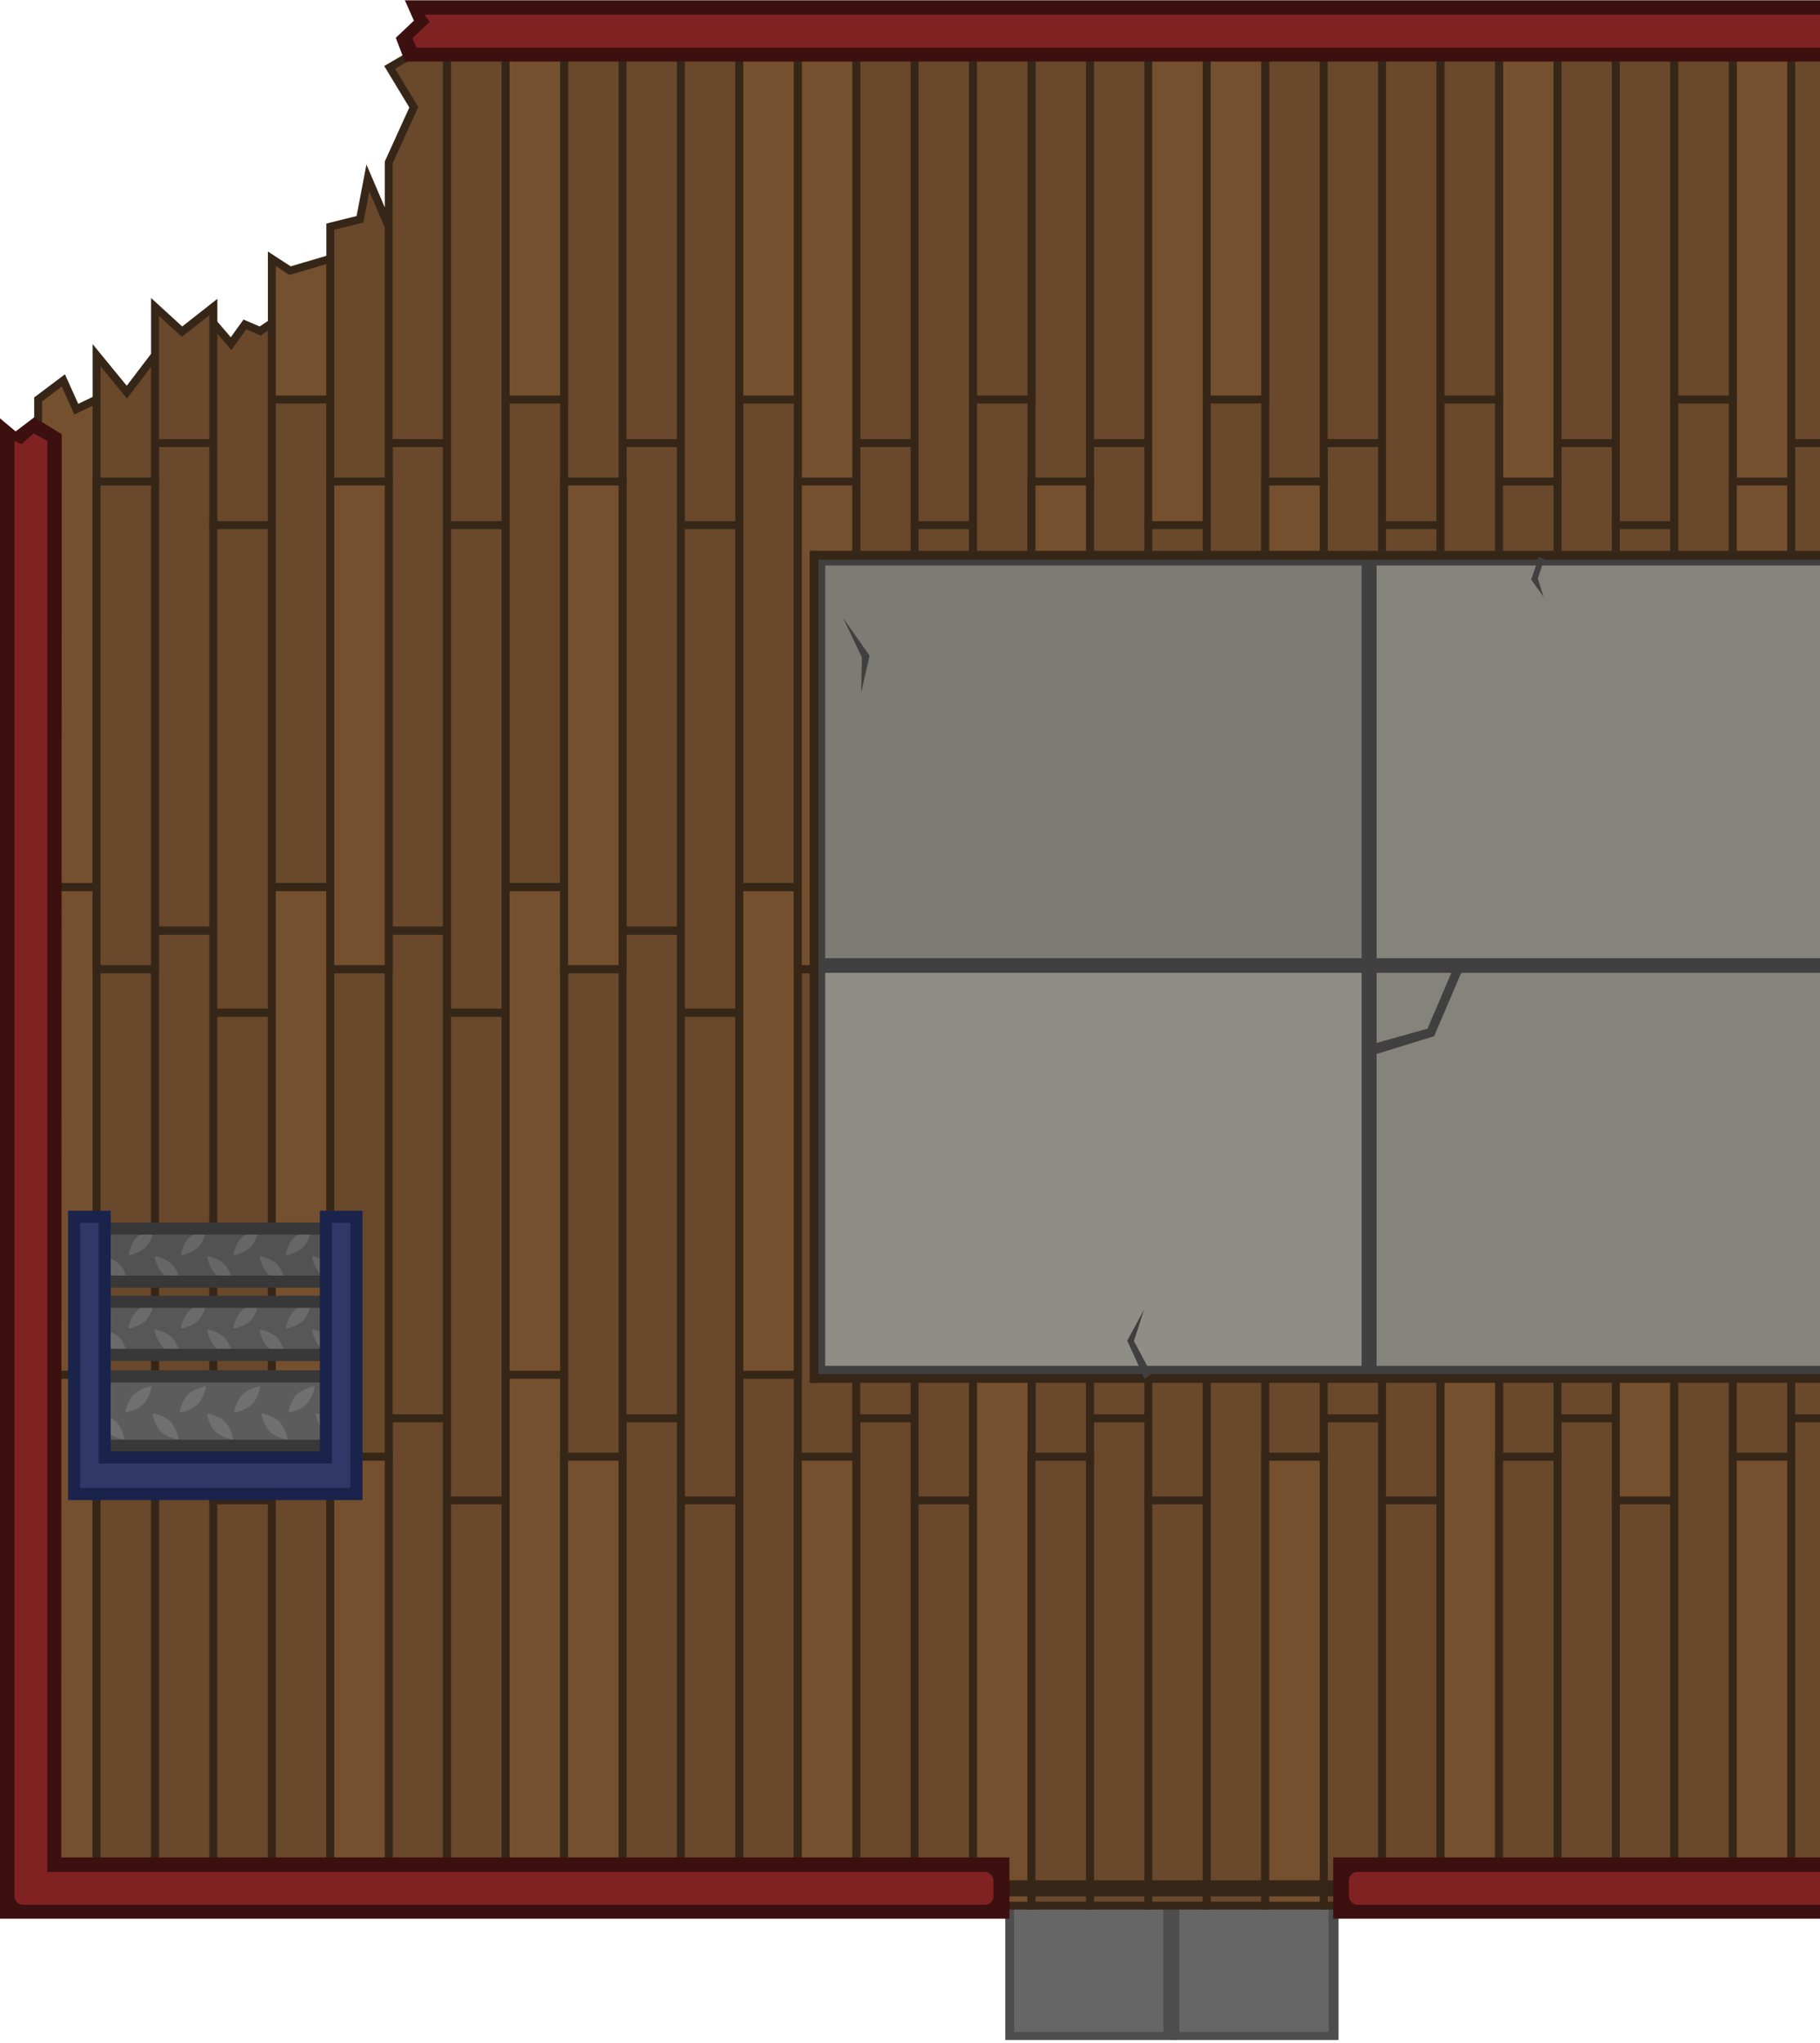 <svg xmlns="http://www.w3.org/2000/svg" xml:space="preserve" width="299.748mm" height="336.461mm" viewBox="0 0 299.748 336.461"><g transform="translate(201.083 163.777)"><path d="m-127.07-90.466-.225-69.085h397.86v309.036h-468.842V-88.144Z" style="fill:#84847c;stroke:#404040;stroke-width:2.6;stroke-linecap:round;stop-color:#000"/><path d="M13715.801 4589.848h28.348v25.948h-28.348z" style="display:inline;fill:#4d4d4d;stroke-width:.482;stroke-opacity:.576;paint-order:markers stroke fill;stop-color:#000" transform="translate(-13751.318 -4443.634)"/><path d="M13717.253 4591.315h24.573v23.151h-24.573z" style="display:inline;fill:#666;stroke-width:.43;stroke-opacity:.576;paint-order:markers stroke fill;stop-color:#000" transform="translate(-13751.318 -4443.634)"/><path d="M13743.144 4589.847h27.542v25.948h-27.542z" style="display:inline;fill:#4d4d4d;stroke-width:.482;stroke-opacity:.576;paint-order:markers stroke fill;stop-color:#000" transform="translate(-13751.318 -4443.634)"/><path d="M13744.466 4591.314h24.573v23.151h-24.573z" style="display:inline;fill:#666;stroke-width:.43;stroke-opacity:.576;paint-order:markers stroke fill;stop-color:#000" transform="translate(-13751.318 -4443.634)"/><path d="M206.069-162.577h90.745v91.152h-90.745z" style="fill:#8e8e86;fill-opacity:1;stroke:#404040;stroke-width:2.4;stroke-linecap:round;stroke-linejoin:miter;stroke-dasharray:none;stroke-opacity:1;stop-color:#000"/><path d="M296.821-162.577h90.745v91.152h-90.745z" style="fill:#84847c;fill-opacity:1;stroke:#404040;stroke-width:2.4;stroke-linecap:round;stroke-linejoin:miter;stroke-dasharray:none;stroke-opacity:1;stop-color:#000"/><path d="M206.069 62.771h90.745v88.257h-90.745z" style="fill:#797971;fill-opacity:1;stroke:#404040;stroke-width:2.4;stroke-linecap:round;stroke-linejoin:miter;stroke-dasharray:none;stroke-opacity:1;stop-color:#000"/><path d="M296.821 62.771h90.745v88.257h-90.745z" style="fill:#8e8e86;fill-opacity:1;stroke:#404040;stroke-width:2.4;stroke-linecap:round;stroke-linejoin:miter;stroke-dasharray:none;stroke-opacity:1;stop-color:#000"/><path d="m-130.944-94.709 3.096-64.842h398.413v304.412h-468.842V-89.712Z" style="fill:#362617;stroke-width:2.6;stroke-linecap:round;stop-color:#000"/><path d="m-123.736-92.348-4.665-65.857h396.1V150.04h-463.01V-85.653Z" style="fill:#362617;stroke-width:2;stroke-linecap:round;stop-color:#000"/><path d="M-150.04-175.55h80.275v9.617h-80.275z" style="fill:#69482b;stroke:#362617;stroke-width:1.3;stroke-linecap:round;stop-color:#000" transform="rotate(-90)"/><path d="M-69.775-175.55h80.274v9.617h-80.274zM-76.128-185.174H4.146v9.617h-80.274Z" style="fill:#69482b;stroke:#362617;stroke-width:1.3;stroke-linecap:round;stop-color:#000" transform="rotate(-90)"/><path d="M-150.04-194.804h87.448v9.617h-87.448z" style="fill:#75502e;stroke:#362617;stroke-width:1.3;stroke-linecap:round;stop-color:#000" transform="rotate(-90)"/><path d="M-62.602-194.804h80.275v9.617h-80.275z" style="fill:#75502e;stroke:#362617;stroke-width:1.3;stroke-linecap:round;stop-color:#000" transform="rotate(-90)"/><path d="M10.55-175.55h80.275v9.617H10.55Z" style="fill:#69482b;stroke:#362617;stroke-width:1.3;stroke-linecap:round;stop-color:#000" transform="rotate(-90)"/><path d="M90.809-175.55h22.417l-4.064 4.443 4.064 5.174H90.809ZM84.456-185.174h20.832l-6.087 4.982 6.087 4.635H84.456Z" style="fill:#69482b;stroke:#362617;stroke-width:1.3;stroke-linecap:round;stop-color:#000" transform="rotate(-90)"/><path d="M17.724-194.804H98l3.13 4.156-4.734 2.13 1.604 3.331H17.724Z" style="fill:#75502e;stroke:#362617;stroke-width:1.3;stroke-linecap:round;stop-color:#000" transform="rotate(-90)"/><path d="M-150.04-165.942h66.748v9.617h-66.748zM77.282-165.942h33.298l-3.392 2.915 3.162 2.27-1.078 2.531 1.308 1.901H77.282ZM-150.04-185.174h73.921v9.617h-73.921zM4.198-185.174h80.274v9.617H4.198Z" style="fill:#69482b;stroke:#362617;stroke-width:1.3;stroke-linecap:round;stop-color:#000" transform="rotate(-90)"/><path d="M-83.302-165.942h80.275v9.617h-80.275zM-2.976-165.942H77.3v9.617H-2.976ZM-150.04-137.061h80.275v9.617h-80.275z" style="fill:#69482b;stroke:#362617;stroke-width:1.3;stroke-linecap:round;stop-color:#000" transform="rotate(-90)"/><path d="M-69.775-137.061h80.274v9.617h-80.274zM-76.128-146.684H4.146v9.617h-80.274ZM-150.04-156.314h87.448v9.617h-87.448z" style="fill:#69482b;stroke:#362617;stroke-width:1.3;stroke-linecap:round;stop-color:#000" transform="rotate(-90)"/><path d="M-62.602-156.314h80.275v9.617h-80.275z" style="fill:#75502e;stroke:#362617;stroke-width:1.3;stroke-linecap:round;stop-color:#000" transform="rotate(-90)"/><path d="M10.55-137.061h80.275v9.617H10.55Z" style="fill:#69482b;stroke:#362617;stroke-width:1.3;stroke-linecap:round;stop-color:#000" transform="rotate(-90)"/><path d="M90.809-137.061h46.23l9.081 4.126 6.56-3.97 5.525 9.461H90.809ZM84.456-146.684h41.999l1.213 4.89 6.809 1.3-8.022 3.427h-42ZM17.724-156.314H98v9.617H17.724ZM-150.04-127.453h66.748v9.617h-66.748z" style="fill:#69482b;stroke:#362617;stroke-width:1.3;stroke-linecap:round;stop-color:#000" transform="rotate(-90)"/><path d="M77.282-127.453h80.923v9.617H77.282Z" style="fill:#69482b;stroke:#362617;stroke-width:1.3;stroke-linecap:round;stop-color:#000" transform="rotate(-90)"/><path d="M-150.04-146.684h73.921v9.617h-73.921zM4.198-146.684h80.274v9.617H4.198ZM97.982-156.314h23.181l-1.957 3.005 1.957 6.612H97.982Z" style="fill:#75502e;stroke:#362617;stroke-width:1.3;stroke-linecap:round;stop-color:#000" transform="rotate(-90)"/><path d="M-83.302-127.453h80.275v9.617h-80.275zM-2.976-127.453H77.3v9.617H-2.976ZM-150.04-98.55h80.275v9.618h-80.275z" style="fill:#69482b;stroke:#362617;stroke-width:1.3;stroke-linecap:round;stop-color:#000" transform="rotate(-90)"/><path d="M-69.775-98.55h80.274v9.618h-80.274zM-76.128-108.172H4.146v9.617h-80.274Z" style="fill:#69482b;stroke:#362617;stroke-width:1.3;stroke-linecap:round;stop-color:#000" transform="rotate(-90)"/><path d="M-150.04-117.803h87.448v9.617h-87.448z" style="fill:#75502e;stroke:#362617;stroke-width:1.3;stroke-linecap:round;stop-color:#000" transform="rotate(-90)"/><path d="M-62.602-117.803h80.275v9.617h-80.275z" style="fill:#75502e;stroke:#362617;stroke-width:1.3;stroke-linecap:round;stop-color:#000" transform="rotate(-90)"/><path d="M10.55-98.55h80.275v9.618H10.55Z" style="fill:#69482b;stroke:#362617;stroke-width:1.3;stroke-linecap:round;stop-color:#000" transform="rotate(-90)"/><path d="M90.809-98.55h67.396v9.618H90.809ZM84.456-108.172h73.749v9.617h-73.75ZM17.724-117.803H98v9.617H17.724ZM-150.04-88.941h66.748v9.617h-66.748z" style="fill:#69482b;stroke:#362617;stroke-width:1.3;stroke-linecap:round;stop-color:#000" transform="rotate(-90)"/><path d="M77.282-88.941h80.923v9.617H77.282Z" style="fill:#69482b;stroke:#362617;stroke-width:1.3;stroke-linecap:round;stop-color:#000" transform="rotate(-90)"/><path d="M-150.04-108.172h73.921v9.617h-73.921zM4.198-108.172h80.274v9.617H4.198ZM97.982-117.803h60.223v9.617H97.982Z" style="fill:#75502e;stroke:#362617;stroke-width:1.3;stroke-linecap:round;stop-color:#000" transform="rotate(-90)"/><path d="M-83.302-88.941h80.275v9.617h-80.275zM-2.976-88.941H77.3v9.617H-2.976ZM-150.04-60.06h80.275v9.617h-80.275z" style="fill:#69482b;stroke:#362617;stroke-width:1.3;stroke-linecap:round;stop-color:#000" transform="rotate(-90)"/><path d="M-69.775-60.06h80.274v9.617h-80.274zM-76.128-69.683H4.146v9.617h-80.274ZM-150.04-79.313h87.448v9.617h-87.448z" style="fill:#69482b;stroke:#362617;stroke-width:1.3;stroke-linecap:round;stop-color:#000" transform="rotate(-90)"/><path d="M-62.602-79.313h80.275v9.617h-80.275z" style="fill:#75502e;stroke:#362617;stroke-width:1.3;stroke-linecap:round;stop-color:#000" transform="rotate(-90)"/><path d="M10.55-60.06h80.275v9.617H10.55Z" style="fill:#69482b;stroke:#362617;stroke-width:1.3;stroke-linecap:round;stop-color:#000" transform="rotate(-90)"/><path d="M90.809-60.06h67.396v9.617H90.809Z" style="fill:#69482b;stroke:#362617;stroke-width:1.3;stroke-linecap:round;stop-color:#000" transform="rotate(-90)"/><path d="M84.456-69.683h73.749v9.617h-73.75Z" style="fill:#75502e;stroke:#362617;stroke-width:1.3;stroke-linecap:round;stop-color:#000" transform="rotate(-90)"/><path d="M17.724-79.313H98v9.617H17.724ZM-150.04-50.451h66.748v9.617h-66.748zM77.282-50.451h80.923v9.617H77.282Z" style="fill:#69482b;stroke:#362617;stroke-width:1.3;stroke-linecap:round;stop-color:#000" transform="rotate(-90)"/><path d="M-150.04-69.683h73.921v9.617h-73.921zM4.198-69.683h80.274v9.617H4.198ZM97.982-79.313h60.223v9.617H97.982Z" style="fill:#75502e;stroke:#362617;stroke-width:1.3;stroke-linecap:round;stop-color:#000" transform="rotate(-90)"/><path d="M-83.302-50.451h80.275v9.617h-80.275zM-2.976-50.451H77.3v9.617H-2.976ZM-150.04-21.567h80.275v9.617h-80.275z" style="fill:#69482b;stroke:#362617;stroke-width:1.3;stroke-linecap:round;stop-color:#000" transform="rotate(-90)"/><path d="M-69.775-21.567h80.274v9.617h-80.274zM-76.128-31.19H4.146v9.617h-80.274Z" style="fill:#69482b;stroke:#362617;stroke-width:1.3;stroke-linecap:round;stop-color:#000" transform="rotate(-90)"/><path d="M-150.04-40.82h87.448v9.617h-87.448z" style="fill:#75502e;stroke:#362617;stroke-width:1.3;stroke-linecap:round;stop-color:#000" transform="rotate(-90)"/><path d="M-62.602-40.82h80.275v9.617h-80.275z" style="fill:#75502e;stroke:#362617;stroke-width:1.3;stroke-linecap:round;stop-color:#000" transform="rotate(-90)"/><path d="M10.55-21.567h80.275v9.617H10.55Z" style="fill:#69482b;stroke:#362617;stroke-width:1.3;stroke-linecap:round;stop-color:#000" transform="rotate(-90)"/><path d="M90.809-21.567h67.396v9.617H90.809ZM84.456-31.19h73.749v9.617h-73.75ZM17.724-40.82H98v9.617H17.724ZM-150.04-11.958h66.748v9.617h-66.748z" style="fill:#69482b;stroke:#362617;stroke-width:1.3;stroke-linecap:round;stop-color:#000" transform="rotate(-90)"/><path d="M77.282-11.958h80.923v9.617H77.282Z" style="fill:#75502e;stroke:#362617;stroke-width:1.3;stroke-linecap:round;stop-color:#000" transform="rotate(-90)"/><path d="M-150.04-31.19h73.921v9.617h-73.921z" style="fill:#69482b;stroke:#362617;stroke-width:1.3;stroke-linecap:round;stop-color:#000" transform="rotate(-90)"/><path d="M4.198-31.19h80.274v9.617H4.198Z" style="fill:#75502e;stroke:#362617;stroke-width:1.3;stroke-linecap:round;stop-color:#000" transform="rotate(-90)"/><path d="M97.982-40.82h60.223v9.617H97.982ZM-83.302-11.958h80.275v9.617h-80.275zM-2.976-11.958H77.3v9.617H-2.976ZM-150.04 16.923h80.275v9.617h-80.275z" style="fill:#69482b;stroke:#362617;stroke-width:1.3;stroke-linecap:round;stop-color:#000" transform="rotate(-90)"/><path d="M-69.775 16.923h80.274v9.617h-80.274zM-76.128 7.3H4.146v9.617h-80.274ZM-150.04-2.33h87.448v9.617h-87.448z" style="fill:#69482b;stroke:#362617;stroke-width:1.3;stroke-linecap:round;stop-color:#000" transform="rotate(-90)"/><path d="M-62.602-2.33h80.275v9.617h-80.275Z" style="fill:#75502e;stroke:#362617;stroke-width:1.3;stroke-linecap:round;stop-color:#000" transform="rotate(-90)"/><path d="M10.55 16.923h80.275v9.617H10.55Z" style="fill:#69482b;stroke:#362617;stroke-width:1.3;stroke-linecap:round;stop-color:#000" transform="rotate(-90)"/><path d="M90.809 16.923h67.396v9.617H90.809ZM84.456 7.3h73.749v9.617h-73.75ZM17.724-2.33H98v9.617H17.724ZM-150.04 26.531h66.748v9.617h-66.748z" style="fill:#69482b;stroke:#362617;stroke-width:1.3;stroke-linecap:round;stop-color:#000" transform="rotate(-90)"/><path d="M77.282 26.531h80.923v9.617H77.282Z" style="fill:#69482b;stroke:#362617;stroke-width:1.3;stroke-linecap:round;stop-color:#000" transform="rotate(-90)"/><path d="M-150.04 7.3h73.921v9.617h-73.921zM4.198 7.3h80.274v9.617H4.198ZM97.982-2.33h60.223v9.617H97.982Z" style="fill:#75502e;stroke:#362617;stroke-width:1.3;stroke-linecap:round;stop-color:#000" transform="rotate(-90)"/><path d="M-83.302 26.531h80.275v9.617h-80.275zM-2.976 26.531H77.3v9.617H-2.976ZM-150.04 55.435h80.275v9.617h-80.275z" style="fill:#69482b;stroke:#362617;stroke-width:1.3;stroke-linecap:round;stop-color:#000" transform="rotate(-90)"/><path d="M-69.775 55.435h80.274v9.617h-80.274zM-76.128 45.81H4.146v9.618h-80.274Z" style="fill:#69482b;stroke:#362617;stroke-width:1.3;stroke-linecap:round;stop-color:#000" transform="rotate(-90)"/><path d="M-150.04 36.181h87.448v9.617h-87.448z" style="fill:#75502e;stroke:#362617;stroke-width:1.3;stroke-linecap:round;stop-color:#000" transform="rotate(-90)"/><path d="M-62.602 36.181h80.275v9.617h-80.275z" style="fill:#75502e;stroke:#362617;stroke-width:1.3;stroke-linecap:round;stop-color:#000" transform="rotate(-90)"/><path d="M10.55 55.435h80.275v9.617H10.55Z" style="fill:#69482b;stroke:#362617;stroke-width:1.3;stroke-linecap:round;stop-color:#000" transform="rotate(-90)"/><path d="M90.809 55.435h67.396v9.617H90.809Z" style="fill:#69482b;stroke:#362617;stroke-width:1.3;stroke-linecap:round;stop-color:#000" transform="rotate(-90)"/><path d="M84.456 45.81h73.749v9.618h-73.75Z" style="fill:#75502e;stroke:#362617;stroke-width:1.3;stroke-linecap:round;stop-color:#000" transform="rotate(-90)"/><path d="M17.724 36.181H98v9.617H17.724ZM-150.04 65.043h66.748v9.617h-66.748zM77.282 65.043h80.923v9.617H77.282ZM-150.04 45.81h73.921v9.618h-73.921zM4.198 45.81h80.274v9.618H4.198Z" style="fill:#69482b;stroke:#362617;stroke-width:1.3;stroke-linecap:round;stop-color:#000" transform="rotate(-90)"/><path d="M97.982 36.181h60.223v9.617H97.982Z" style="fill:#69482b;stroke:#362617;stroke-width:1.3;stroke-linecap:round;stop-color:#000" transform="rotate(-90)"/><path d="M-83.302 65.043h80.275v9.617h-80.275z" style="fill:#75502e;stroke:#362617;stroke-width:1.3;stroke-linecap:round;stop-color:#000" transform="rotate(-90)"/><path d="M-2.976 65.043H77.3v9.617H-2.976ZM-150.04 93.924h80.275v9.617h-80.275z" style="fill:#69482b;stroke:#362617;stroke-width:1.3;stroke-linecap:round;stop-color:#000" transform="rotate(-90)"/><path d="M-69.775 93.924h80.274v9.617h-80.274zM-76.128 84.3H4.146v9.618h-80.274ZM-150.04 74.671h87.448v9.617h-87.448z" style="fill:#69482b;stroke:#362617;stroke-width:1.3;stroke-linecap:round;stop-color:#000" transform="rotate(-90)"/><path d="M-62.602 74.671h80.275v9.617h-80.275z" style="fill:#75502e;stroke:#362617;stroke-width:1.3;stroke-linecap:round;stop-color:#000" transform="rotate(-90)"/><path d="M10.55 93.924h80.275v9.617H10.55Z" style="fill:#69482b;stroke:#362617;stroke-width:1.3;stroke-linecap:round;stop-color:#000" transform="rotate(-90)"/><path d="M90.809 93.924h67.396v9.617H90.809Z" style="fill:#69482b;stroke:#362617;stroke-width:1.3;stroke-linecap:round;stop-color:#000" transform="rotate(-90)"/><path d="M84.456 84.3h73.749v9.618h-73.75Z" style="fill:#75502e;stroke:#362617;stroke-width:1.3;stroke-linecap:round;stop-color:#000" transform="rotate(-90)"/><path d="M17.724 74.671H98v9.617H17.724ZM-150.04 103.533h66.748v9.617h-66.748zM77.282 103.533h80.923v9.617H77.282Z" style="fill:#69482b;stroke:#362617;stroke-width:1.3;stroke-linecap:round;stop-color:#000" transform="rotate(-90)"/><path d="M-150.04 84.3h73.921v9.618h-73.921zM4.198 84.3h80.274v9.618H4.198Z" style="fill:#75502e;stroke:#362617;stroke-width:1.3;stroke-linecap:round;stop-color:#000" transform="rotate(-90)"/><path d="M97.982 74.671h60.223v9.617H97.982ZM-83.302 103.533h80.275v9.617h-80.275z" style="fill:#69482b;stroke:#362617;stroke-width:1.3;stroke-linecap:round;stop-color:#000" transform="rotate(-90)"/><path d="M-2.976 103.533H77.3v9.617H-2.976Z" style="fill:#75502e;stroke:#362617;stroke-width:1.3;stroke-linecap:round;stop-color:#000" transform="rotate(-90)"/><path d="M-150.04 132.383h80.275V142h-80.275z" style="fill:#69482b;stroke:#362617;stroke-width:1.3;stroke-linecap:round;stop-color:#000" transform="rotate(-90)"/><path d="M-69.775 132.383h80.274V142h-80.274zM-76.128 122.76H4.146v9.617h-80.274ZM-150.04 113.13h87.448v9.616h-87.448z" style="fill:#69482b;stroke:#362617;stroke-width:1.3;stroke-linecap:round;stop-color:#000" transform="rotate(-90)"/><path d="M-62.602 113.13h80.275v9.616h-80.275z" style="fill:#75502e;stroke:#362617;stroke-width:1.3;stroke-linecap:round;stop-color:#000" transform="rotate(-90)"/><path d="M10.55 132.383h80.275V142H10.55Z" style="fill:#69482b;stroke:#362617;stroke-width:1.3;stroke-linecap:round;stop-color:#000" transform="rotate(-90)"/><path d="M90.809 132.383h67.396V142H90.809ZM84.456 122.76h73.749v9.617h-73.75ZM17.724 113.13H98v9.616H17.724ZM-150.04 141.991h66.748v9.617h-66.748z" style="fill:#69482b;stroke:#362617;stroke-width:1.3;stroke-linecap:round;stop-color:#000" transform="rotate(-90)"/><path d="M77.282 141.991h80.923v9.617H77.282Z" style="fill:#69482b;stroke:#362617;stroke-width:1.3;stroke-linecap:round;stop-color:#000" transform="rotate(-90)"/><path d="M-150.04 122.76h73.921v9.617h-73.921z" style="fill:#75502e;stroke:#362617;stroke-width:1.3;stroke-linecap:round;stop-color:#000" transform="rotate(-90)"/><path d="M4.198 122.76h80.274v9.617H4.198ZM97.982 113.13h60.223v9.616H97.982Z" style="fill:#69482b;stroke:#362617;stroke-width:1.3;stroke-linecap:round;stop-color:#000" transform="rotate(-90)"/><path d="M-83.302 141.991h80.275v9.617h-80.275zM-2.976 141.991H77.3v9.617H-2.976Z" style="fill:#75502e;stroke:#362617;stroke-width:1.3;stroke-linecap:round;stop-color:#000" transform="rotate(-90)"/><path d="M-150.04 170.873h80.275v9.617h-80.275z" style="fill:#69482b;stroke:#362617;stroke-width:1.3;stroke-linecap:round;stop-color:#000" transform="rotate(-90)"/><path d="M-69.775 170.873h80.274v9.617h-80.274z" style="fill:#69482b;stroke:#362617;stroke-width:1.3;stroke-linecap:round;stop-color:#000" transform="rotate(-90)"/><path d="M-76.128 161.249H4.146v9.617h-80.274Z" style="fill:#75502e;stroke:#362617;stroke-width:1.3;stroke-linecap:round;stop-color:#000" transform="rotate(-90)"/><path d="M-150.04 151.62h87.448v9.616h-87.448z" style="fill:#69482b;stroke:#362617;stroke-width:1.3;stroke-linecap:round;stop-color:#000" transform="rotate(-90)"/><path d="M-62.602 151.62h80.275v9.616h-80.275zM10.55 170.873h80.275v9.617H10.55Z" style="fill:#69482b;stroke:#362617;stroke-width:1.3;stroke-linecap:round;stop-color:#000" transform="rotate(-90)"/><path d="M90.809 170.873h67.396v9.617H90.809Z" style="fill:#69482b;stroke:#362617;stroke-width:1.3;stroke-linecap:round;stop-color:#000" transform="rotate(-90)"/><path d="M84.456 161.249h73.749v9.617h-73.75ZM17.724 151.62H98v9.616H17.724Z" style="fill:#75502e;stroke:#362617;stroke-width:1.3;stroke-linecap:round;stop-color:#000" transform="rotate(-90)"/><path d="M-150.04 180.481h66.748v9.617h-66.748zM77.282 180.481h80.923v9.617H77.282Z" style="fill:#69482b;stroke:#362617;stroke-width:1.3;stroke-linecap:round;stop-color:#000" transform="rotate(-90)"/><path d="M-150.04 161.249h73.921v9.617h-73.921z" style="fill:#75502e;stroke:#362617;stroke-width:1.3;stroke-linecap:round;stop-color:#000" transform="rotate(-90)"/><path d="M4.198 161.249h80.274v9.617H4.198Z" style="fill:#69482b;stroke:#362617;stroke-width:1.3;stroke-linecap:round;stop-color:#000" transform="rotate(-90)"/><path d="M97.982 151.62h60.223v9.616H97.982Z" style="fill:#75502e;stroke:#362617;stroke-width:1.3;stroke-linecap:round;stop-color:#000" transform="rotate(-90)"/><path d="M-83.302 180.481h80.275v9.617h-80.275zM-2.976 180.481H77.3v9.617H-2.976ZM-150.04 209.384h80.275V219h-80.275z" style="fill:#69482b;stroke:#362617;stroke-width:1.3;stroke-linecap:round;stop-color:#000" transform="rotate(-90)"/><path d="M-69.775 209.384h80.274V219h-80.274zM-76.128 199.76H4.146v9.618h-80.274ZM-150.04 190.131h87.448v9.617h-87.448z" style="fill:#69482b;stroke:#362617;stroke-width:1.3;stroke-linecap:round;stop-color:#000" transform="rotate(-90)"/><path d="M-62.602 190.131h80.275v9.617h-80.275z" style="fill:#75502e;stroke:#362617;stroke-width:1.3;stroke-linecap:round;stop-color:#000" transform="rotate(-90)"/><path d="M10.55 209.384h80.275V219H10.55Z" style="fill:#69482b;stroke:#362617;stroke-width:1.3;stroke-linecap:round;stop-color:#000" transform="rotate(-90)"/><path d="M90.809 209.384h67.396V219H90.809ZM84.456 199.76h73.749v9.618h-73.75ZM17.724 190.131H98v9.617H17.724ZM-150.04 218.993h66.748v9.617h-66.748z" style="fill:#69482b;stroke:#362617;stroke-width:1.3;stroke-linecap:round;stop-color:#000" transform="rotate(-90)"/><path d="M77.282 218.993h80.923v9.617H77.282Z" style="fill:#69482b;stroke:#362617;stroke-width:1.3;stroke-linecap:round;stop-color:#000" transform="rotate(-90)"/><path d="M-150.04 199.76h73.921v9.618h-73.921zM4.198 199.76h80.274v9.618H4.198ZM97.982 190.131h60.223v9.617H97.982Z" style="fill:#75502e;stroke:#362617;stroke-width:1.3;stroke-linecap:round;stop-color:#000" transform="rotate(-90)"/><path d="M-83.302 218.993h80.275v9.617h-80.275zM-2.976 218.993H77.3v9.617H-2.976ZM-150.04 228.62h87.448v9.617h-87.448z" style="fill:#69482b;stroke:#362617;stroke-width:1.3;stroke-linecap:round;stop-color:#000" transform="rotate(-90)"/><path d="M-62.602 228.62h80.275v9.617h-80.275z" style="fill:#75502e;stroke:#362617;stroke-width:1.3;stroke-linecap:round;stop-color:#000" transform="rotate(-90)"/><path d="M17.724 228.62H98v9.617H17.724Z" style="fill:#69482b;stroke:#362617;stroke-width:1.3;stroke-linecap:round;stop-color:#000" transform="rotate(-90)"/><path d="M97.982 228.62h60.223v9.617H97.982ZM-150.04 247.867h80.275v9.617h-80.275z" style="fill:#69482b;stroke:#362617;stroke-width:1.3;stroke-linecap:round;stop-color:#000" transform="rotate(-90)"/><path d="M-69.775 247.867h80.274v9.617h-80.274z" style="fill:#69482b;stroke:#362617;stroke-width:1.3;stroke-linecap:round;stop-color:#000" transform="rotate(-90)"/><path d="M-76.128 238.244H4.146v9.617h-80.274Z" style="fill:#75502e;stroke:#362617;stroke-width:1.3;stroke-linecap:round;stop-color:#000" transform="rotate(-90)"/><path d="M10.55 247.867h80.275v9.617H10.55Z" style="fill:#69482b;stroke:#362617;stroke-width:1.3;stroke-linecap:round;stop-color:#000" transform="rotate(-90)"/><path d="M90.809 247.867h67.396v9.617H90.809Z" style="fill:#69482b;stroke:#362617;stroke-width:1.3;stroke-linecap:round;stop-color:#000" transform="rotate(-90)"/><path d="M84.456 238.244h73.749v9.617h-73.75Z" style="fill:#75502e;stroke:#362617;stroke-width:1.3;stroke-linecap:round;stop-color:#000" transform="rotate(-90)"/><path d="M-150.04 257.475h66.748v9.617h-66.748z" style="fill:#69482b;stroke:#362617;stroke-width:1.3;stroke-linecap:round;stop-color:#000" transform="rotate(-90)"/><path d="M77.282 257.475h80.923v9.617H77.282ZM-150.04 238.244h73.921v9.617h-73.921zM4.198 238.244h80.274v9.617H4.198Z" style="fill:#75502e;stroke:#362617;stroke-width:1.3;stroke-linecap:round;stop-color:#000" transform="rotate(-90)"/><path d="M-83.302 257.475h80.275v9.617h-80.275z" style="fill:#69482b;stroke:#362617;stroke-width:1.3;stroke-linecap:round;stop-color:#000" transform="rotate(-90)"/><path d="M-2.976 257.475H77.3v9.617H-2.976Z" style="fill:#75502e;stroke:#362617;stroke-width:1.3;stroke-linecap:round;stop-color:#000" transform="rotate(-90)"/><path d="M-35.454 147.19H21.96" style="fill:#3d1010;fill-opacity:1;fill-rule:evenodd;stroke:#362617;stroke-width:2.646;stroke-linecap:round;stroke-linejoin:round;stroke-dasharray:none;stroke-opacity:1"/><path d="M6449.686 4434.55h90.745v67.116h-90.745z" style="opacity:1;fill:#7c7c74;fill-opacity:1;stroke:#404040;stroke-width:2.4;stroke-linecap:round;stroke-linejoin:miter;stroke-dasharray:none;stroke-opacity:1;stop-color:#000" transform="matrix(1 0 0 -1 -6516.063 4429.81)"/><path d="M6449.686 4367.464h90.745v67.116h-90.745z" style="opacity:1;fill:#8e8e86;fill-opacity:1;stroke:#404040;stroke-width:2.4;stroke-linecap:round;stroke-linejoin:miter;stroke-dasharray:none;stroke-opacity:1;stop-color:#000" transform="matrix(1 0 0 -1 -6516.063 4429.81)"/><path d="M6540.505 4434.55h90.745v67.116h-90.745z" style="opacity:1;fill:#84847c;fill-opacity:1;stroke:#404040;stroke-width:2.4;stroke-linecap:round;stroke-linejoin:miter;stroke-dasharray:none;stroke-opacity:1;stop-color:#000" transform="matrix(1 0 0 -1 -6516.063 4429.81)"/><path d="M6540.505 4367.464h90.745v67.116h-90.745zM6631.314 4434.55h90.745v67.116h-90.745z" style="opacity:1;fill:#84847c;fill-opacity:1;stroke:#404040;stroke-width:2.4;stroke-linecap:round;stroke-linejoin:miter;stroke-dasharray:none;stroke-opacity:1;stop-color:#000" transform="matrix(1 0 0 -1 -6516.063 4429.81)"/><path d="M6631.314 4367.464h90.745v67.116h-90.745z" style="opacity:1;fill:#8e8e86;fill-opacity:1;stroke:#404040;stroke-width:2.4;stroke-linecap:round;stroke-linejoin:miter;stroke-dasharray:none;stroke-opacity:1;stop-color:#000" transform="matrix(1 0 0 -1 -6516.063 4429.81)"/><path d="M6722.132 4434.55h90.745v67.116h-90.745z" style="opacity:1;fill:#797971;fill-opacity:1;stroke:#404040;stroke-width:2.4;stroke-linecap:round;stroke-linejoin:miter;stroke-dasharray:none;stroke-opacity:1;stop-color:#000" transform="matrix(1 0 0 -1 -6516.063 4429.81)"/><path d="M6722.132 4367.464h90.745v67.116h-90.745zM6812.884 4434.55h90.745v67.116h-90.745z" style="opacity:1;fill:#84847c;fill-opacity:1;stroke:#404040;stroke-width:2.4;stroke-linecap:round;stroke-linejoin:miter;stroke-dasharray:none;stroke-opacity:1;stop-color:#000" transform="matrix(1 0 0 -1 -6516.063 4429.81)"/><path d="M6812.884 4367.464h90.745v67.116h-90.745z" style="opacity:1;fill:#797971;fill-opacity:1;stroke:#404040;stroke-width:2.4;stroke-linecap:round;stroke-linejoin:miter;stroke-dasharray:none;stroke-opacity:1;stop-color:#000" transform="matrix(1 0 0 -1 -6516.063 4429.81)"/><rect width="6.361" height="152.851" x="266.049" y="-78.446" rx="1.274" ry=".997" style="fill:#000;fill-opacity:.15;stroke:none;stroke-width:2.1;stroke-linecap:round;stroke-linejoin:miter;stroke-dasharray:none;stroke-opacity:1;stop-color:#000"/><path d="M-67.654-63.945h331.468v1.444H-67.654z" style="fill:#362617;fill-opacity:1;stroke-width:1.5;stroke-linecap:round;stop-color:#000" transform="scale(1 -1)"/><rect width="10.09" height="89.667" x="-273.79" y="-152.181" ry="0" style="fill:#3d1010;fill-opacity:1;stroke-width:8.182;stroke-linecap:square;stop-color:#000" transform="scale(-1)"/><rect width="10.09" height="166.253" x="142.1" y="34.83" ry="0" style="fill:#3d1010;fill-opacity:1;stroke-width:8.182;stroke-linecap:square;stop-color:#000" transform="rotate(90)"/><path d="M-201.083-150.422h10.09l.08 242.694-4.526 2.793-3.068-2.332-2.576 2.152z" style="fill:#3d1010;stroke-width:8.182;stroke-linecap:square;stop-color:#000" transform="scale(1 -1)"/><rect width="10.09" height="245.669" x="142.101" y="18.487" ry="0" style="fill:#3d1010;fill-opacity:1;stroke-width:8.182;stroke-linecap:square;stop-color:#000" transform="matrix(0 1 1 0 0 0)"/><path d="M-163.732-273.79h10.09v408.196l-3.904 1.491-2.83-2.982-3.356 1.491z" style="fill:#3d1010;stroke-width:8.182;stroke-linecap:square;stop-color:#000" transform="rotate(90)"/><path d="M-67.654-73.056h331.468v1.444H-67.654z" style="fill:#362617;fill-opacity:1;stroke-width:1.5;stroke-linecap:round;stop-color:#000"/><rect width="10.09" height="89.216" x="-273.79" y="-160.839" ry="0" style="fill:#3d1010;fill-opacity:1;stroke-width:8.182;stroke-linecap:square;stop-color:#000" transform="scale(-1 1)"/><rect width="5.406" height="161.069" x="144.487" y="-198.537" rx="1.391" ry="1.391" style="fill:#812222;fill-opacity:1;stroke-width:10.911;stroke-linecap:square;stop-color:#000" transform="matrix(0 1 1 0 0 0)"/><rect width="5.406" height="250.294" x="144.487" y="21.079" rx="1.391" ry="1.391" style="fill:#812222;fill-opacity:1;stroke-width:10.911;stroke-linecap:square;stop-color:#000" transform="matrix(0 1 1 0 0 0)"/><path d="M-197.306-149.89h2.624c.77 0 1.391.62 1.391 1.39V91.149l-2.232 1.272-2.037-1.785-1.137.513v-239.647c0-.77.62-1.391 1.391-1.391" style="fill:#812222;stroke-width:10.911;stroke-linecap:square;stop-color:#000" transform="scale(1 -1)"/><rect width="5.406" height="85.147" x="-271.403" y="64.632" rx="1.391" ry="1.391" style="fill:#812222;fill-opacity:1;stroke-width:10.911;stroke-linecap:square;stop-color:#000" transform="scale(-1 1)"/><path d="M-155.939-132.484v402.492c0 .77-.62 1.39-1.39 1.39h-2.625c-.77 0-1.39-.62-1.39-1.39V-131.16l1.165.87 2.68-2.868z" style="fill:#812222;stroke-width:10.911;stroke-linecap:square;stop-color:#000" transform="matrix(0 1 1 0 0 0)"/><rect width="5.406" height="84.546" x="-271.403" y="73.892" rx="1.391" ry="1.391" style="fill:#812222;fill-opacity:1;stroke-width:10.911;stroke-linecap:square;stop-color:#000" transform="scale(-1)"/><path d="m47.641-4.841-9.16.018L34.02 5.623 23.58 8.546l.407 1.75 11.128-3.432L39.56-3.55ZM375.075 39.274l6.421-.68 6.054 3.468 1.003-1.741-6.945-3.977z" style="color:#000;fill:#404040;fill-opacity:1;stroke-width:1;-inkscape-stroke:none"/><path d="m374.52-123.369-1.982-7.308-5.597-2.845 4.575 3.646z" style="color:#000;fill:#404040;fill-opacity:1;stroke-width:1.551;-inkscape-stroke:none"/><path d="m-12.561 63.271-2.874-6.263 2.801-5.172-1.695 5.226 2.899 5.44zM293.591-3.282l7.332-.485c2.026-2.418 6.242-6.778 6.242-6.778l-7.364 5.357-6.047.36-5.335-6.707s3.493 6.143 5.172 8.253" style="color:#000;fill:#404040;fill-opacity:1;stroke-width:1;-inkscape-stroke:none"/><path d="m287.094-71.717 1.347-.518-6.118-7.295 3.023-6.38-7.563-2.405 6.723 2.708-2.915 6.262z" style="color:#000;fill:#404040;fill-opacity:1;stroke-width:1;-inkscape-stroke:none"/><path d="m205.337-25.13 3.566 5.896 5.852.59-5.275-1.535-2.871-5.454zM285.954 137.448l3.978-.997-2.675 1.587 1.39 4.63zM53.139-65.491l-.948-3 1.067-3.227-.928-.31-1.225 3.702zM254.034 46.096l-.08-2.797c.845-.853 2.349-2.605 2.349-2.605l-1.771 2.98.08 2.306 2.731 1.785s-2.452-1.107-3.311-1.67z" style="color:#000;fill:#404040;fill-opacity:1;stroke-width:1;-inkscape-stroke:none"/><path d="m-62.223-61.997 4.354 6.195-1.389 6.123.121-5.85z" style="color:#000;fill:#404040;fill-opacity:1;stroke-width:1.551;-inkscape-stroke:none"/><path d="m144.033 37.195-3.104 7.516 3.885-4.79 8.68 4.06zM363.135 109.122l5.093-5.297c-.131-3.152.05-9.215.05-9.215l-1.834 8.92-4.227 4.34-8.461-1.364s6.72 2.188 9.381 2.616z" style="color:#000;fill:#404040;fill-opacity:1;stroke-width:1;-inkscape-stroke:none"/><path d="M-63.945 66.288h137v1.444h-137z" style="fill:#362617;fill-opacity:1;stroke-width:1.5;stroke-linecap:round;stop-color:#000" transform="scale(1 -1)rotate(90)"/><path d="M13140.1 4488.246h35.975v9.342h-35.975z" style="fill:#6b6b6b;fill-opacity:1;stroke:none;stroke-width:2;stroke-linecap:round;stroke-dasharray:none;stroke-opacity:1;stop-color:#000" transform="rotate(-90 4341.76 8687.463)"/><path fill="#575757" fill-rule="evenodd" d="M13177.483 4488.1h-37.354v.876c.243.148.469.317.653.502.875.873 1.385 2.685 1.262 2.808-.09.09-1.055-.15-1.915-.619v6.076h37.354zm-3.679 2.927c.875.873 2.686 1.384 2.81 1.26s-.387-1.935-1.261-2.81c-.874-.874-2.695-1.374-2.809-1.26s.387 1.935 1.26 2.81m-11.414 4.32c.874-.873 1.383-2.685 1.261-2.808-.124-.124-1.936.386-2.811 1.26-.873.874-1.373 2.694-1.259 2.81.113.113 1.935-.387 2.809-1.262m-5.871-4.322c.874.875 2.685 1.385 2.809 1.261.124-.123-.386-1.935-1.259-2.808-.875-.875-2.696-1.375-2.81-1.261-.114.113.386 1.935 1.26 2.808m-11.414 4.322c.873-.874 1.383-2.685 1.26-2.81-.124-.123-1.935.387-2.809 1.261-.875.875-1.375 2.695-1.261 2.809s1.935-.386 2.81-1.26m22.866-3.06c-.123.124-1.935-.387-2.809-1.26-.875-.875-1.374-2.695-1.261-2.81.114-.114 1.936.386 2.808 1.26.875.875 1.385 2.686 1.262 2.81m4.32.25c.124.125-.386 1.936-1.259 2.81-.875.874-2.695 1.375-2.81 1.26-.113-.114.386-1.934 1.261-2.809.873-.874 2.685-1.384 2.808-1.26m-21.607-.25c-.122.123-1.933-.387-2.808-1.262-.875-.873-1.374-2.695-1.261-2.808.116-.114 1.937.386 2.811 1.26s1.384 2.686 1.258 2.81m4.323.252c.124.123-.386 1.935-1.26 2.808-.874.875-2.694 1.375-2.81 1.261-.112-.115.387-1.935 1.262-2.81.873-.873 2.684-1.383 2.808-1.26" clip-rule="evenodd" style="stroke-width:.265" transform="rotate(-90 4341.76 8687.463)"/><path d="M13139.23 4488.142h37.479v8.747h-37.479z" style="fill:none;fill-opacity:1;stroke:#383838;stroke-width:2;stroke-linecap:round;stroke-dasharray:none;stroke-opacity:1;stop-color:#000" transform="rotate(-90 4341.76 8687.463)"/><path d="M13140.1 4485.861h35.975v11.728h-35.975z" style="fill:#707070;fill-opacity:1;stroke:none;stroke-width:2;stroke-linecap:round;stroke-dasharray:none;stroke-opacity:1;stop-color:#000" transform="rotate(-90 4335.624 8693.598)"/><path fill="#575757" fill-rule="evenodd" d="M13178.163 4486.393h-38.713v.908c.252.153.486.328.677.52.906.905 1.435 2.782 1.307 2.91-.09.093-1.093-.156-1.984-.641v6.296h38.713zm-3.813 3.033c.907.905 2.784 1.435 2.912 1.305.129-.128-.401-2.004-1.307-2.91s-2.793-1.425-2.911-1.307c-.119.119.401 2.006 1.306 2.912m-11.829 4.478c.905-.905 1.433-2.783 1.307-2.91-.129-.129-2.007.4-2.914 1.305-.904.906-1.423 2.792-1.305 2.912.118.118 2.006-.4 2.912-1.307m-6.085-4.48c.906.907 2.783 1.435 2.911 1.307s-.4-2.005-1.305-2.91c-.906-.907-2.794-1.425-2.912-1.307s.4 2.006 1.306 2.91m-11.829 4.48c.905-.906 1.433-2.783 1.306-2.912-.129-.128-2.006.4-2.911 1.307-.907.906-1.426 2.792-1.307 2.91.118.12 2.005-.4 2.912-1.305m23.698-3.173c-.128.13-2.006-.4-2.911-1.305-.907-.906-1.424-2.793-1.307-2.912.118-.118 2.006.4 2.91 1.307.907.906 1.435 2.782 1.308 2.91m4.477.26c.128.13-.4 2.007-1.305 2.913-.907.905-2.793 1.425-2.912 1.305-.117-.118.4-2.004 1.307-2.91.904-.907 2.782-1.435 2.91-1.307m-22.393-.26c-.127.128-2.004-.4-2.91-1.306-.907-.905-1.424-2.793-1.307-2.911.12-.118 2.007.4 2.913 1.307.905.905 1.434 2.782 1.304 2.91m4.48.262c.129.128-.4 2.006-1.306 2.911s-2.792 1.425-2.912 1.307c-.116-.12.401-2.006 1.308-2.912.905-.906 2.782-1.434 2.91-1.306" clip-rule="evenodd" style="fill:#5c5c5c;fill-opacity:1;stroke-width:.265" transform="rotate(-90 4335.624 8693.598)"/><path d="M13139.343 4485.454h37.447v11.43h-37.447z" style="fill:none;fill-opacity:1;stroke:#383838;stroke-width:2;stroke-linecap:round;stroke-dasharray:none;stroke-opacity:1;stop-color:#000" transform="rotate(-90 4335.624 8693.598)"/><path d="M13140.1 4488.246h35.975v9.342h-35.975z" style="fill:#666;fill-opacity:1;stroke:none;stroke-width:2;stroke-linecap:round;stroke-dasharray:none;stroke-opacity:1;stop-color:#000" transform="rotate(-90 4347.795 8681.427)"/><path fill="#575757" fill-rule="evenodd" d="M13177.483 4488.1h-37.354v.876c.243.148.469.317.653.502.875.873 1.385 2.685 1.262 2.808-.09.09-1.055-.15-1.915-.619v6.076h37.354zm-3.679 2.927c.875.873 2.686 1.384 2.81 1.26s-.387-1.935-1.261-2.81c-.874-.874-2.695-1.374-2.809-1.26s.387 1.935 1.26 2.81m-11.414 4.32c.874-.873 1.383-2.685 1.261-2.808-.124-.124-1.936.386-2.811 1.26-.873.874-1.373 2.694-1.259 2.81.113.113 1.935-.387 2.809-1.262m-5.871-4.322c.874.875 2.685 1.385 2.809 1.261.124-.123-.386-1.935-1.259-2.808-.875-.875-2.696-1.375-2.81-1.261-.114.113.386 1.935 1.26 2.808m-11.414 4.322c.873-.874 1.383-2.685 1.26-2.81-.124-.123-1.935.387-2.809 1.261-.875.875-1.375 2.695-1.261 2.809s1.935-.386 2.81-1.26m22.866-3.06c-.123.124-1.935-.387-2.809-1.26-.875-.875-1.374-2.695-1.261-2.81.114-.114 1.936.386 2.808 1.26.875.875 1.385 2.686 1.262 2.81m4.32.25c.124.125-.386 1.936-1.259 2.81-.875.874-2.695 1.375-2.81 1.26-.113-.114.386-1.934 1.261-2.809.873-.874 2.685-1.384 2.808-1.26m-21.607-.25c-.122.123-1.933-.387-2.808-1.262-.875-.873-1.374-2.695-1.261-2.808.116-.114 1.937.386 2.811 1.26s1.384 2.686 1.258 2.81m4.323.252c.124.123-.386 1.935-1.26 2.808-.874.875-2.694 1.375-2.81 1.261-.112-.115.387-1.935 1.262-2.81.873-.873 2.684-1.383 2.808-1.26" clip-rule="evenodd" style="fill:#525252;fill-opacity:1;stroke-width:.265" transform="rotate(-90 4347.795 8681.427)"/><path d="M13139.23 4488.142h37.479v8.747h-37.479z" style="fill:none;fill-opacity:1;stroke:#383838;stroke-width:2;stroke-linecap:round;stroke-dasharray:none;stroke-opacity:1;stop-color:#000" transform="rotate(-90 4347.795 8681.427)"/><path d="M13001.44 4385.484v46.501h6.026v0h39.629v-5.027h-39.629v-36.447h39.629v-5.027h-41.181z" style="fill:#313868;fill-opacity:1;stroke:#1a234c;stroke-width:2;stroke-linecap:round;stroke-dasharray:none;stroke-opacity:1;stop-color:#000" transform="translate(-12881.903 -4537.538)"/><path d="M13140.1 4488.246h35.975v9.342h-35.975z" style="fill:#6b6b6b;fill-opacity:1;stroke:none;stroke-width:2;stroke-linecap:round;stroke-dasharray:none;stroke-opacity:1;stop-color:#000" transform="rotate(180 6496.198 2273.747)"/><path fill="#575757" fill-rule="evenodd" d="M13177.483 4488.1h-37.354v.876c.243.148.469.317.653.502.875.873 1.385 2.685 1.262 2.808-.09.09-1.055-.15-1.915-.619v6.076h37.354zm-3.679 2.927c.875.873 2.686 1.384 2.81 1.26s-.387-1.935-1.261-2.81c-.874-.874-2.695-1.374-2.809-1.26s.387 1.935 1.26 2.81m-11.414 4.32c.874-.873 1.383-2.685 1.261-2.808-.124-.124-1.936.386-2.811 1.26-.873.874-1.373 2.694-1.259 2.81.113.113 1.935-.387 2.809-1.262m-5.871-4.322c.874.875 2.685 1.385 2.809 1.261.124-.123-.386-1.935-1.259-2.808-.875-.875-2.696-1.375-2.81-1.261-.114.113.386 1.935 1.26 2.808m-11.414 4.322c.873-.874 1.383-2.685 1.26-2.81-.124-.123-1.935.387-2.809 1.261-.875.875-1.375 2.695-1.261 2.809s1.935-.386 2.81-1.26m22.866-3.06c-.123.124-1.935-.387-2.809-1.26-.875-.875-1.374-2.695-1.261-2.81.114-.114 1.936.386 2.808 1.26.875.875 1.385 2.686 1.262 2.81m4.32.25c.124.125-.386 1.936-1.259 2.81-.875.874-2.695 1.375-2.81 1.26-.113-.114.386-1.934 1.261-2.809.873-.874 2.685-1.384 2.808-1.26m-21.607-.25c-.122.123-1.933-.387-2.808-1.262-.875-.873-1.374-2.695-1.261-2.808.116-.114 1.937.386 2.811 1.26s1.384 2.686 1.258 2.81m4.323.252c.124.123-.386 1.935-1.26 2.808-.874.875-2.694 1.375-2.81 1.261-.112-.115.387-1.935 1.262-2.81.873-.873 2.684-1.383 2.808-1.26" clip-rule="evenodd" style="stroke-width:.265" transform="rotate(180 6496.198 2273.747)"/><path d="M13139.23 4488.142h37.479v8.747h-37.479z" style="fill:none;fill-opacity:1;stroke:#383838;stroke-width:2;stroke-linecap:round;stroke-dasharray:none;stroke-opacity:1;stop-color:#000" transform="rotate(180 6496.198 2273.747)"/><path d="M13140.1 4485.861h35.975v11.728h-35.975z" style="fill:#707070;fill-opacity:1;stroke:none;stroke-width:2;stroke-linecap:round;stroke-dasharray:none;stroke-opacity:1;stop-color:#000" transform="rotate(180 6496.198 2279.882)"/><path fill="#575757" fill-rule="evenodd" d="M13178.163 4486.393h-38.713v.908c.252.153.486.328.677.52.906.905 1.435 2.782 1.307 2.91-.09.093-1.093-.156-1.984-.641v6.296h38.713zm-3.813 3.033c.907.905 2.784 1.435 2.912 1.305.129-.128-.401-2.004-1.307-2.91s-2.793-1.425-2.911-1.307c-.119.119.401 2.006 1.306 2.912m-11.829 4.478c.905-.905 1.433-2.783 1.307-2.91-.129-.129-2.007.4-2.914 1.305-.904.906-1.423 2.792-1.305 2.912.118.118 2.006-.4 2.912-1.307m-6.085-4.48c.906.907 2.783 1.435 2.911 1.307s-.4-2.005-1.305-2.91c-.906-.907-2.794-1.425-2.912-1.307s.4 2.006 1.306 2.91m-11.829 4.48c.905-.906 1.433-2.783 1.306-2.912-.129-.128-2.006.4-2.911 1.307-.907.906-1.426 2.792-1.307 2.91.118.12 2.005-.4 2.912-1.305m23.698-3.173c-.128.13-2.006-.4-2.911-1.305-.907-.906-1.424-2.793-1.307-2.912.118-.118 2.006.4 2.91 1.307.907.906 1.435 2.782 1.308 2.91m4.477.26c.128.13-.4 2.007-1.305 2.913-.907.905-2.793 1.425-2.912 1.305-.117-.118.4-2.004 1.307-2.91.904-.907 2.782-1.435 2.91-1.307m-22.393-.26c-.127.128-2.004-.4-2.91-1.306-.907-.905-1.424-2.793-1.307-2.911.12-.118 2.007.4 2.913 1.307.905.905 1.434 2.782 1.304 2.91m4.48.262c.129.128-.4 2.006-1.306 2.911s-2.792 1.425-2.912 1.307c-.116-.12.401-2.006 1.308-2.912.905-.906 2.782-1.434 2.91-1.306" clip-rule="evenodd" style="fill:#5c5c5c;fill-opacity:1;stroke-width:.265" transform="rotate(180 6496.198 2279.882)"/><path d="M13139.343 4485.454h37.447v11.43h-37.447z" style="fill:none;fill-opacity:1;stroke:#383838;stroke-width:2;stroke-linecap:round;stroke-dasharray:none;stroke-opacity:1;stop-color:#000" transform="rotate(180 6496.198 2279.882)"/><path d="M13140.1 4488.246h35.975v9.342h-35.975z" style="fill:#666;fill-opacity:1;stroke:none;stroke-width:2;stroke-linecap:round;stroke-dasharray:none;stroke-opacity:1;stop-color:#000" transform="rotate(180 6496.198 2267.71)"/><path fill="#575757" fill-rule="evenodd" d="M13177.483 4488.1h-37.354v.876c.243.148.469.317.653.502.875.873 1.385 2.685 1.262 2.808-.09.09-1.055-.15-1.915-.619v6.076h37.354zm-3.679 2.927c.875.873 2.686 1.384 2.81 1.26s-.387-1.935-1.261-2.81c-.874-.874-2.695-1.374-2.809-1.26s.387 1.935 1.26 2.81m-11.414 4.32c.874-.873 1.383-2.685 1.261-2.808-.124-.124-1.936.386-2.811 1.26-.873.874-1.373 2.694-1.259 2.81.113.113 1.935-.387 2.809-1.262m-5.871-4.322c.874.875 2.685 1.385 2.809 1.261.124-.123-.386-1.935-1.259-2.808-.875-.875-2.696-1.375-2.81-1.261-.114.113.386 1.935 1.26 2.808m-11.414 4.322c.873-.874 1.383-2.685 1.26-2.81-.124-.123-1.935.387-2.809 1.261-.875.875-1.375 2.695-1.261 2.809s1.935-.386 2.81-1.26m22.866-3.06c-.123.124-1.935-.387-2.809-1.26-.875-.875-1.374-2.695-1.261-2.81.114-.114 1.936.386 2.808 1.26.875.875 1.385 2.686 1.262 2.81m4.32.25c.124.125-.386 1.936-1.259 2.81-.875.874-2.695 1.375-2.81 1.26-.113-.114.386-1.934 1.261-2.809.873-.874 2.685-1.384 2.808-1.26m-21.607-.25c-.122.123-1.933-.387-2.808-1.262-.875-.873-1.374-2.695-1.261-2.808.116-.114 1.937.386 2.811 1.26s1.384 2.686 1.258 2.81m4.323.252c.124.123-.386 1.935-1.26 2.808-.874.875-2.694 1.375-2.81 1.261-.112-.115.387-1.935 1.262-2.81.873-.873 2.684-1.383 2.808-1.26" clip-rule="evenodd" style="fill:#525252;fill-opacity:1;stroke-width:.265" transform="rotate(180 6496.198 2267.71)"/><path d="M13139.23 4488.142h37.479v8.747h-37.479z" style="fill:none;fill-opacity:1;stroke:#383838;stroke-width:2;stroke-linecap:round;stroke-dasharray:none;stroke-opacity:1;stop-color:#000" transform="rotate(180 6496.198 2267.71)"/><path d="M13001.44 4385.484v46.501h6.026v0h39.629v-5.027h-39.629v-36.447h39.629v-5.027h-41.181z" style="fill:#313868;fill-opacity:1;stroke:#1a234c;stroke-width:2;stroke-linecap:round;stroke-dasharray:none;stroke-opacity:1;stop-color:#000" transform="rotate(-90 4254.664 8829.028)"/></g></svg>